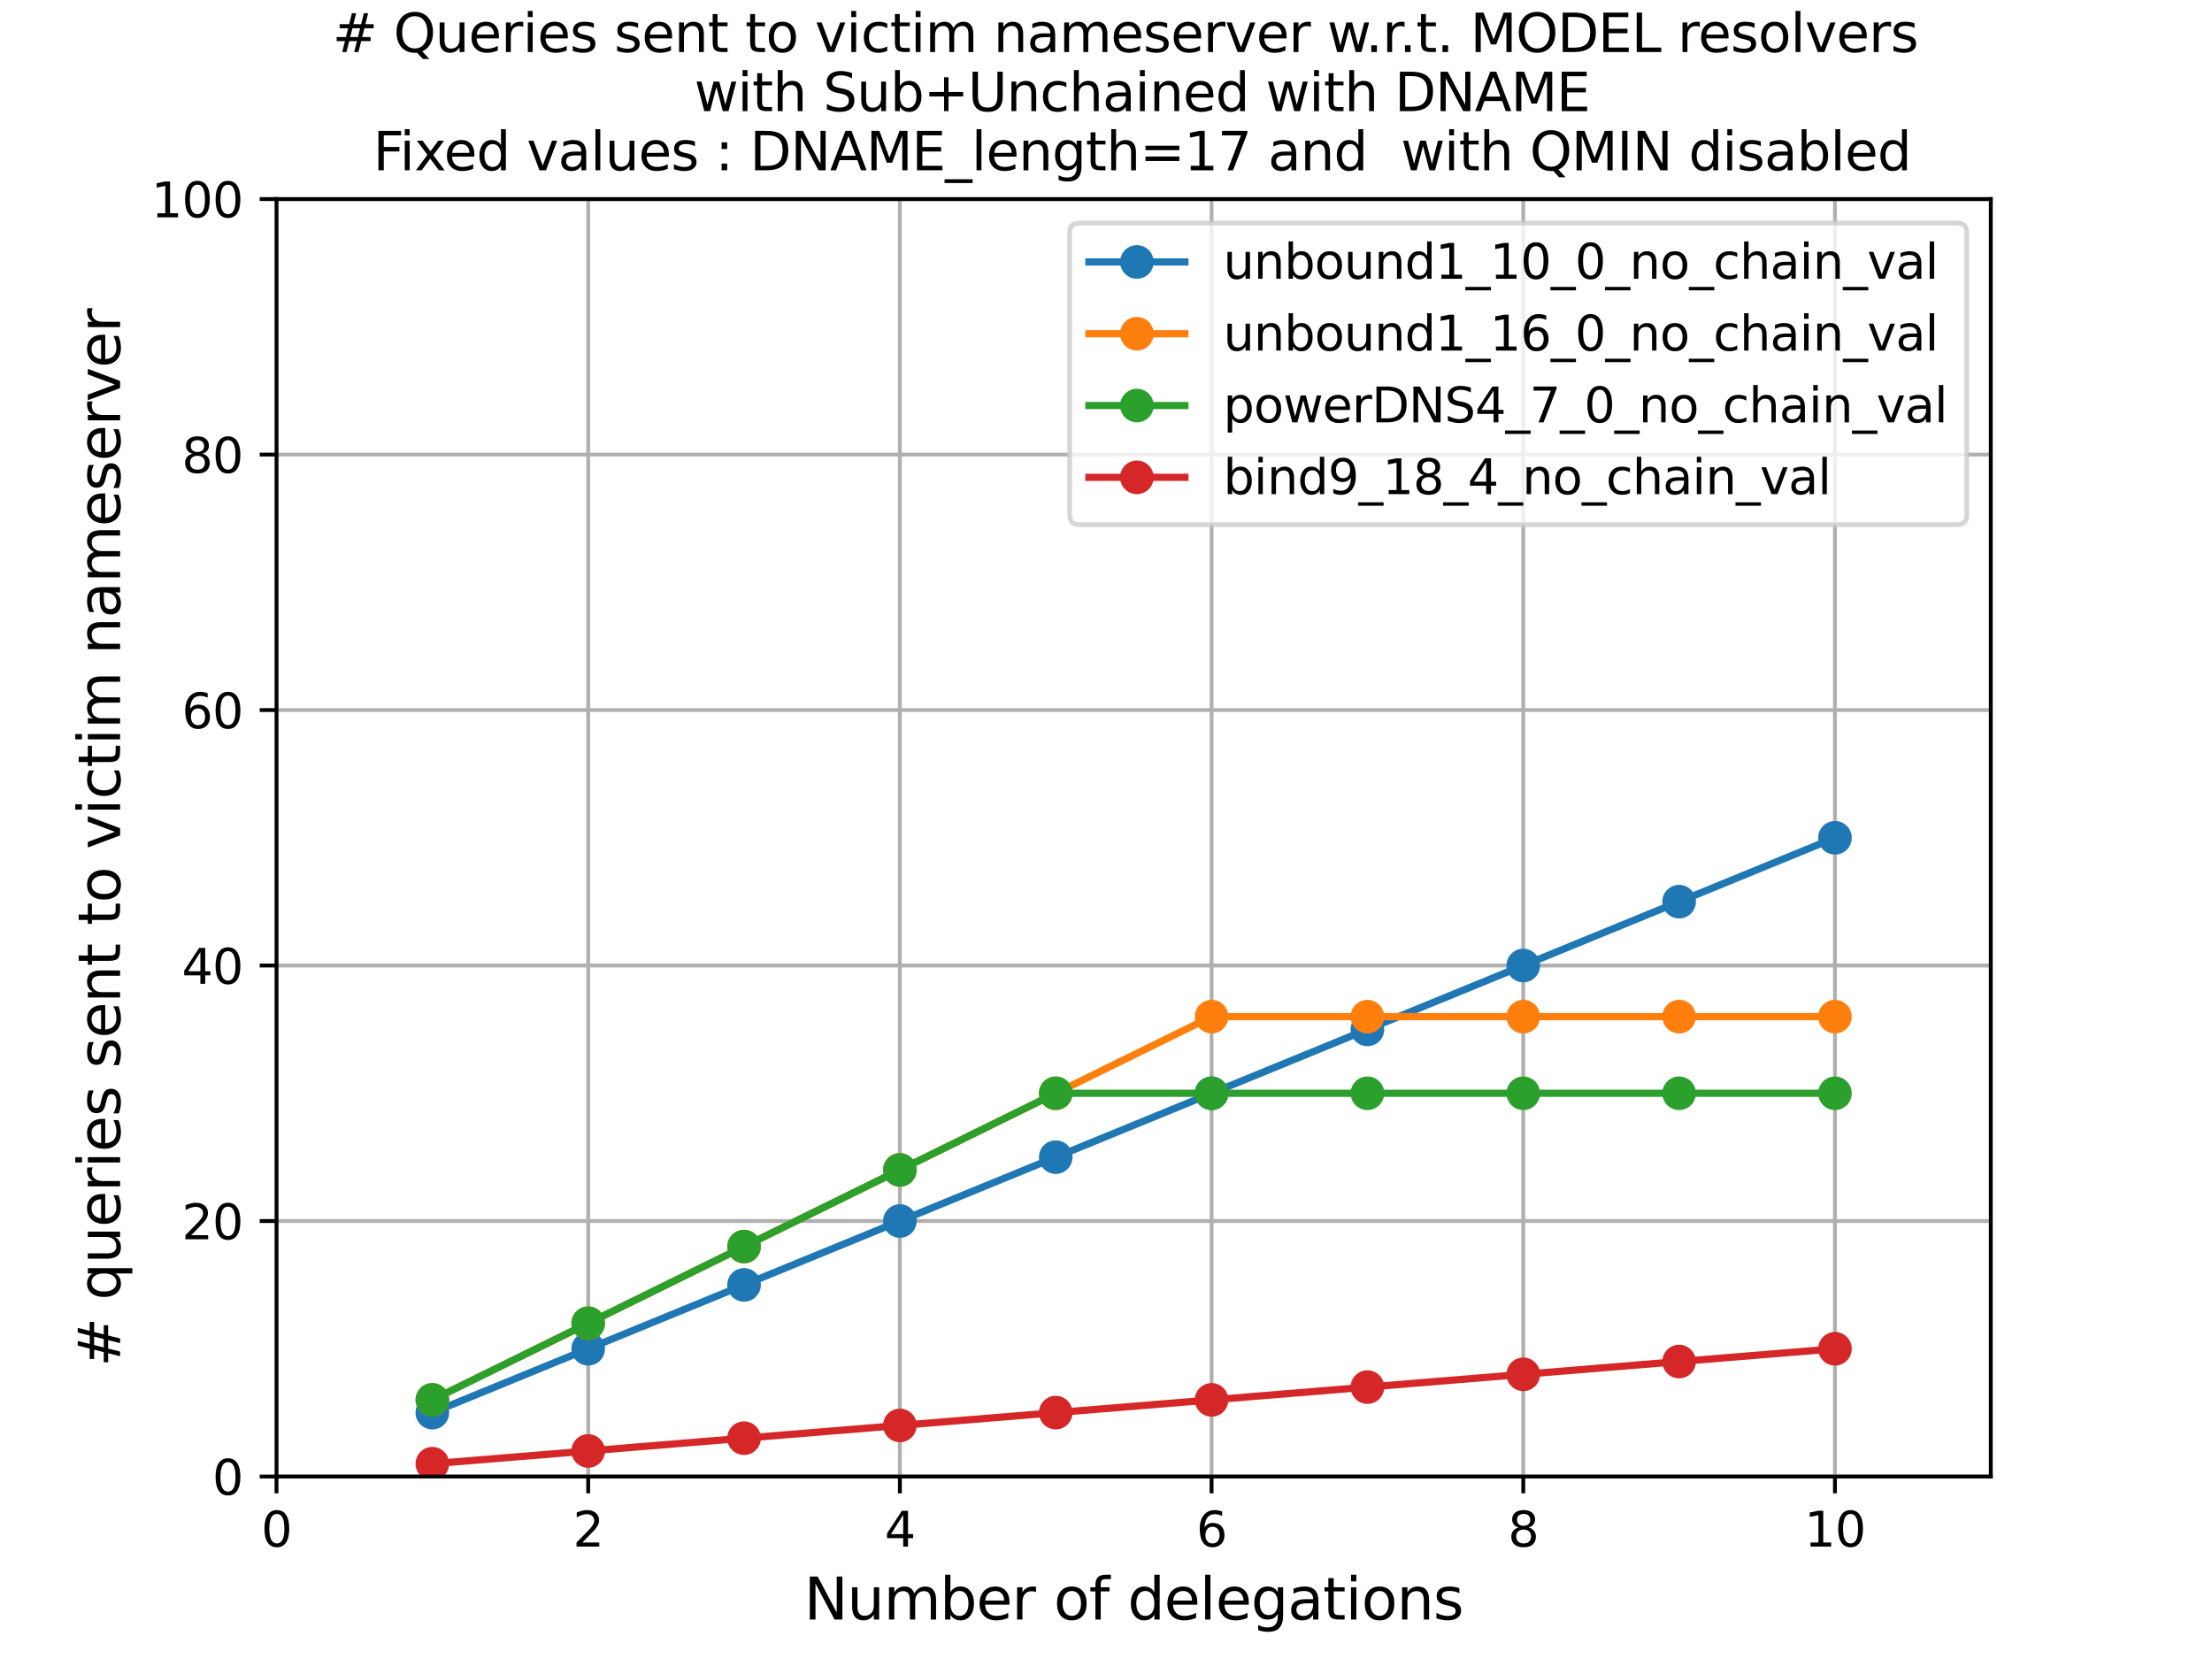 <?xml version="1.0" encoding="utf-8" standalone="no"?>
<!DOCTYPE svg PUBLIC "-//W3C//DTD SVG 1.1//EN"
  "http://www.w3.org/Graphics/SVG/1.1/DTD/svg11.dtd">
<svg xmlns:xlink="http://www.w3.org/1999/xlink" width="460.8pt" height="345.6pt" viewBox="0 0 460.8 345.6" xmlns="http://www.w3.org/2000/svg" version="1.1">
 <defs>
  <style type="text/css">*{stroke-linejoin: round; stroke-linecap: butt}</style>
 </defs>
 <g id="figure_1">
  <g id="patch_1">
   <path d="M 0 345.6 
L 460.8 345.6 
L 460.8 0 
L 0 0 
z
" style="fill: #ffffff"/>
  </g>
  <g id="axes_1">
   <g id="patch_2">
    <path d="M 57.6 307.584 
L 414.72 307.584 
L 414.72 41.472 
L 57.6 41.472 
z
" style="fill: #ffffff"/>
   </g>
   <g id="matplotlib.axis_1">
    <g id="xtick_1">
     <g id="line2d_1">
      <path d="M 57.6 307.584 
L 57.6 41.472 
" clip-path="url(#p1f1bef881a)" style="fill: none; stroke: #b0b0b0; stroke-width: 0.8; stroke-linecap: square"/>
     </g>
     <g id="line2d_2">
      <defs>
       <path id="m78c9033e08" d="M 0 0 
L 0 3.5 
" style="stroke: #000000; stroke-width: 0.8"/>
      </defs>
      <g>
       <use xlink:href="#m78c9033e08" x="57.6" y="307.584" style="stroke: #000000; stroke-width: 0.8"/>
      </g>
     </g>
     <g id="text_1">
      <!-- 0 -->
      <g transform="translate(54.419 322.182) scale(0.1 -0.1)">
       <defs>
        <path id="DejaVuSans-30" d="M 2034 4250 
Q 1547 4250 1301 3770 
Q 1056 3291 1056 2328 
Q 1056 1369 1301 889 
Q 1547 409 2034 409 
Q 2525 409 2770 889 
Q 3016 1369 3016 2328 
Q 3016 3291 2770 3770 
Q 2525 4250 2034 4250 
z
M 2034 4750 
Q 2819 4750 3233 4129 
Q 3647 3509 3647 2328 
Q 3647 1150 3233 529 
Q 2819 -91 2034 -91 
Q 1250 -91 836 529 
Q 422 1150 422 2328 
Q 422 3509 836 4129 
Q 1250 4750 2034 4750 
z
" transform="scale(0.016)"/>
       </defs>
       <use xlink:href="#DejaVuSans-30"/>
      </g>
     </g>
    </g>
    <g id="xtick_2">
     <g id="line2d_3">
      <path d="M 122.531 307.584 
L 122.531 41.472 
" clip-path="url(#p1f1bef881a)" style="fill: none; stroke: #b0b0b0; stroke-width: 0.8; stroke-linecap: square"/>
     </g>
     <g id="line2d_4">
      <g>
       <use xlink:href="#m78c9033e08" x="122.531" y="307.584" style="stroke: #000000; stroke-width: 0.8"/>
      </g>
     </g>
     <g id="text_2">
      <!-- 2 -->
      <g transform="translate(119.35 322.182) scale(0.1 -0.1)">
       <defs>
        <path id="DejaVuSans-32" d="M 1228 531 
L 3431 531 
L 3431 0 
L 469 0 
L 469 531 
Q 828 903 1448 1529 
Q 2069 2156 2228 2338 
Q 2531 2678 2651 2914 
Q 2772 3150 2772 3378 
Q 2772 3750 2511 3984 
Q 2250 4219 1831 4219 
Q 1534 4219 1204 4116 
Q 875 4013 500 3803 
L 500 4441 
Q 881 4594 1212 4672 
Q 1544 4750 1819 4750 
Q 2544 4750 2975 4387 
Q 3406 4025 3406 3419 
Q 3406 3131 3298 2873 
Q 3191 2616 2906 2266 
Q 2828 2175 2409 1742 
Q 1991 1309 1228 531 
z
" transform="scale(0.016)"/>
       </defs>
       <use xlink:href="#DejaVuSans-32"/>
      </g>
     </g>
    </g>
    <g id="xtick_3">
     <g id="line2d_5">
      <path d="M 187.462 307.584 
L 187.462 41.472 
" clip-path="url(#p1f1bef881a)" style="fill: none; stroke: #b0b0b0; stroke-width: 0.8; stroke-linecap: square"/>
     </g>
     <g id="line2d_6">
      <g>
       <use xlink:href="#m78c9033e08" x="187.462" y="307.584" style="stroke: #000000; stroke-width: 0.8"/>
      </g>
     </g>
     <g id="text_3">
      <!-- 4 -->
      <g transform="translate(184.281 322.182) scale(0.1 -0.1)">
       <defs>
        <path id="DejaVuSans-34" d="M 2419 4116 
L 825 1625 
L 2419 1625 
L 2419 4116 
z
M 2253 4666 
L 3047 4666 
L 3047 1625 
L 3713 1625 
L 3713 1100 
L 3047 1100 
L 3047 0 
L 2419 0 
L 2419 1100 
L 313 1100 
L 313 1709 
L 2253 4666 
z
" transform="scale(0.016)"/>
       </defs>
       <use xlink:href="#DejaVuSans-34"/>
      </g>
     </g>
    </g>
    <g id="xtick_4">
     <g id="line2d_7">
      <path d="M 252.393 307.584 
L 252.393 41.472 
" clip-path="url(#p1f1bef881a)" style="fill: none; stroke: #b0b0b0; stroke-width: 0.8; stroke-linecap: square"/>
     </g>
     <g id="line2d_8">
      <g>
       <use xlink:href="#m78c9033e08" x="252.393" y="307.584" style="stroke: #000000; stroke-width: 0.8"/>
      </g>
     </g>
     <g id="text_4">
      <!-- 6 -->
      <g transform="translate(249.211 322.182) scale(0.1 -0.1)">
       <defs>
        <path id="DejaVuSans-36" d="M 2113 2584 
Q 1688 2584 1439 2293 
Q 1191 2003 1191 1497 
Q 1191 994 1439 701 
Q 1688 409 2113 409 
Q 2538 409 2786 701 
Q 3034 994 3034 1497 
Q 3034 2003 2786 2293 
Q 2538 2584 2113 2584 
z
M 3366 4563 
L 3366 3988 
Q 3128 4100 2886 4159 
Q 2644 4219 2406 4219 
Q 1781 4219 1451 3797 
Q 1122 3375 1075 2522 
Q 1259 2794 1537 2939 
Q 1816 3084 2150 3084 
Q 2853 3084 3261 2657 
Q 3669 2231 3669 1497 
Q 3669 778 3244 343 
Q 2819 -91 2113 -91 
Q 1303 -91 875 529 
Q 447 1150 447 2328 
Q 447 3434 972 4092 
Q 1497 4750 2381 4750 
Q 2619 4750 2861 4703 
Q 3103 4656 3366 4563 
z
" transform="scale(0.016)"/>
       </defs>
       <use xlink:href="#DejaVuSans-36"/>
      </g>
     </g>
    </g>
    <g id="xtick_5">
     <g id="line2d_9">
      <path d="M 317.324 307.584 
L 317.324 41.472 
" clip-path="url(#p1f1bef881a)" style="fill: none; stroke: #b0b0b0; stroke-width: 0.8; stroke-linecap: square"/>
     </g>
     <g id="line2d_10">
      <g>
       <use xlink:href="#m78c9033e08" x="317.324" y="307.584" style="stroke: #000000; stroke-width: 0.8"/>
      </g>
     </g>
     <g id="text_5">
      <!-- 8 -->
      <g transform="translate(314.142 322.182) scale(0.1 -0.1)">
       <defs>
        <path id="DejaVuSans-38" d="M 2034 2216 
Q 1584 2216 1326 1975 
Q 1069 1734 1069 1313 
Q 1069 891 1326 650 
Q 1584 409 2034 409 
Q 2484 409 2743 651 
Q 3003 894 3003 1313 
Q 3003 1734 2745 1975 
Q 2488 2216 2034 2216 
z
M 1403 2484 
Q 997 2584 770 2862 
Q 544 3141 544 3541 
Q 544 4100 942 4425 
Q 1341 4750 2034 4750 
Q 2731 4750 3128 4425 
Q 3525 4100 3525 3541 
Q 3525 3141 3298 2862 
Q 3072 2584 2669 2484 
Q 3125 2378 3379 2068 
Q 3634 1759 3634 1313 
Q 3634 634 3220 271 
Q 2806 -91 2034 -91 
Q 1263 -91 848 271 
Q 434 634 434 1313 
Q 434 1759 690 2068 
Q 947 2378 1403 2484 
z
M 1172 3481 
Q 1172 3119 1398 2916 
Q 1625 2713 2034 2713 
Q 2441 2713 2670 2916 
Q 2900 3119 2900 3481 
Q 2900 3844 2670 4047 
Q 2441 4250 2034 4250 
Q 1625 4250 1398 4047 
Q 1172 3844 1172 3481 
z
" transform="scale(0.016)"/>
       </defs>
       <use xlink:href="#DejaVuSans-38"/>
      </g>
     </g>
    </g>
    <g id="xtick_6">
     <g id="line2d_11">
      <path d="M 382.255 307.584 
L 382.255 41.472 
" clip-path="url(#p1f1bef881a)" style="fill: none; stroke: #b0b0b0; stroke-width: 0.8; stroke-linecap: square"/>
     </g>
     <g id="line2d_12">
      <g>
       <use xlink:href="#m78c9033e08" x="382.255" y="307.584" style="stroke: #000000; stroke-width: 0.8"/>
      </g>
     </g>
     <g id="text_6">
      <!-- 10 -->
      <g transform="translate(375.892 322.182) scale(0.1 -0.1)">
       <defs>
        <path id="DejaVuSans-31" d="M 794 531 
L 1825 531 
L 1825 4091 
L 703 3866 
L 703 4441 
L 1819 4666 
L 2450 4666 
L 2450 531 
L 3481 531 
L 3481 0 
L 794 0 
L 794 531 
z
" transform="scale(0.016)"/>
       </defs>
       <use xlink:href="#DejaVuSans-31"/>
       <use xlink:href="#DejaVuSans-30" x="63.623"/>
      </g>
     </g>
    </g>
    <g id="text_7">
     <!-- Number of delegations -->
     <g transform="translate(167.496 337.38) scale(0.12 -0.12)">
      <defs>
       <path id="DejaVuSans-4e" d="M 628 4666 
L 1478 4666 
L 3547 763 
L 3547 4666 
L 4159 4666 
L 4159 0 
L 3309 0 
L 1241 3903 
L 1241 0 
L 628 0 
L 628 4666 
z
" transform="scale(0.016)"/>
       <path id="DejaVuSans-75" d="M 544 1381 
L 544 3500 
L 1119 3500 
L 1119 1403 
Q 1119 906 1312 657 
Q 1506 409 1894 409 
Q 2359 409 2629 706 
Q 2900 1003 2900 1516 
L 2900 3500 
L 3475 3500 
L 3475 0 
L 2900 0 
L 2900 538 
Q 2691 219 2414 64 
Q 2138 -91 1772 -91 
Q 1169 -91 856 284 
Q 544 659 544 1381 
z
M 1991 3584 
L 1991 3584 
z
" transform="scale(0.016)"/>
       <path id="DejaVuSans-6d" d="M 3328 2828 
Q 3544 3216 3844 3400 
Q 4144 3584 4550 3584 
Q 5097 3584 5394 3201 
Q 5691 2819 5691 2113 
L 5691 0 
L 5113 0 
L 5113 2094 
Q 5113 2597 4934 2840 
Q 4756 3084 4391 3084 
Q 3944 3084 3684 2787 
Q 3425 2491 3425 1978 
L 3425 0 
L 2847 0 
L 2847 2094 
Q 2847 2600 2669 2842 
Q 2491 3084 2119 3084 
Q 1678 3084 1418 2786 
Q 1159 2488 1159 1978 
L 1159 0 
L 581 0 
L 581 3500 
L 1159 3500 
L 1159 2956 
Q 1356 3278 1631 3431 
Q 1906 3584 2284 3584 
Q 2666 3584 2933 3390 
Q 3200 3197 3328 2828 
z
" transform="scale(0.016)"/>
       <path id="DejaVuSans-62" d="M 3116 1747 
Q 3116 2381 2855 2742 
Q 2594 3103 2138 3103 
Q 1681 3103 1420 2742 
Q 1159 2381 1159 1747 
Q 1159 1113 1420 752 
Q 1681 391 2138 391 
Q 2594 391 2855 752 
Q 3116 1113 3116 1747 
z
M 1159 2969 
Q 1341 3281 1617 3432 
Q 1894 3584 2278 3584 
Q 2916 3584 3314 3078 
Q 3713 2572 3713 1747 
Q 3713 922 3314 415 
Q 2916 -91 2278 -91 
Q 1894 -91 1617 61 
Q 1341 213 1159 525 
L 1159 0 
L 581 0 
L 581 4863 
L 1159 4863 
L 1159 2969 
z
" transform="scale(0.016)"/>
       <path id="DejaVuSans-65" d="M 3597 1894 
L 3597 1613 
L 953 1613 
Q 991 1019 1311 708 
Q 1631 397 2203 397 
Q 2534 397 2845 478 
Q 3156 559 3463 722 
L 3463 178 
Q 3153 47 2828 -22 
Q 2503 -91 2169 -91 
Q 1331 -91 842 396 
Q 353 884 353 1716 
Q 353 2575 817 3079 
Q 1281 3584 2069 3584 
Q 2775 3584 3186 3129 
Q 3597 2675 3597 1894 
z
M 3022 2063 
Q 3016 2534 2758 2815 
Q 2500 3097 2075 3097 
Q 1594 3097 1305 2825 
Q 1016 2553 972 2059 
L 3022 2063 
z
" transform="scale(0.016)"/>
       <path id="DejaVuSans-72" d="M 2631 2963 
Q 2534 3019 2420 3045 
Q 2306 3072 2169 3072 
Q 1681 3072 1420 2755 
Q 1159 2438 1159 1844 
L 1159 0 
L 581 0 
L 581 3500 
L 1159 3500 
L 1159 2956 
Q 1341 3275 1631 3429 
Q 1922 3584 2338 3584 
Q 2397 3584 2469 3576 
Q 2541 3569 2628 3553 
L 2631 2963 
z
" transform="scale(0.016)"/>
       <path id="DejaVuSans-20" transform="scale(0.016)"/>
       <path id="DejaVuSans-6f" d="M 1959 3097 
Q 1497 3097 1228 2736 
Q 959 2375 959 1747 
Q 959 1119 1226 758 
Q 1494 397 1959 397 
Q 2419 397 2687 759 
Q 2956 1122 2956 1747 
Q 2956 2369 2687 2733 
Q 2419 3097 1959 3097 
z
M 1959 3584 
Q 2709 3584 3137 3096 
Q 3566 2609 3566 1747 
Q 3566 888 3137 398 
Q 2709 -91 1959 -91 
Q 1206 -91 779 398 
Q 353 888 353 1747 
Q 353 2609 779 3096 
Q 1206 3584 1959 3584 
z
" transform="scale(0.016)"/>
       <path id="DejaVuSans-66" d="M 2375 4863 
L 2375 4384 
L 1825 4384 
Q 1516 4384 1395 4259 
Q 1275 4134 1275 3809 
L 1275 3500 
L 2222 3500 
L 2222 3053 
L 1275 3053 
L 1275 0 
L 697 0 
L 697 3053 
L 147 3053 
L 147 3500 
L 697 3500 
L 697 3744 
Q 697 4328 969 4595 
Q 1241 4863 1831 4863 
L 2375 4863 
z
" transform="scale(0.016)"/>
       <path id="DejaVuSans-64" d="M 2906 2969 
L 2906 4863 
L 3481 4863 
L 3481 0 
L 2906 0 
L 2906 525 
Q 2725 213 2448 61 
Q 2172 -91 1784 -91 
Q 1150 -91 751 415 
Q 353 922 353 1747 
Q 353 2572 751 3078 
Q 1150 3584 1784 3584 
Q 2172 3584 2448 3432 
Q 2725 3281 2906 2969 
z
M 947 1747 
Q 947 1113 1208 752 
Q 1469 391 1925 391 
Q 2381 391 2643 752 
Q 2906 1113 2906 1747 
Q 2906 2381 2643 2742 
Q 2381 3103 1925 3103 
Q 1469 3103 1208 2742 
Q 947 2381 947 1747 
z
" transform="scale(0.016)"/>
       <path id="DejaVuSans-6c" d="M 603 4863 
L 1178 4863 
L 1178 0 
L 603 0 
L 603 4863 
z
" transform="scale(0.016)"/>
       <path id="DejaVuSans-67" d="M 2906 1791 
Q 2906 2416 2648 2759 
Q 2391 3103 1925 3103 
Q 1463 3103 1205 2759 
Q 947 2416 947 1791 
Q 947 1169 1205 825 
Q 1463 481 1925 481 
Q 2391 481 2648 825 
Q 2906 1169 2906 1791 
z
M 3481 434 
Q 3481 -459 3084 -895 
Q 2688 -1331 1869 -1331 
Q 1566 -1331 1297 -1286 
Q 1028 -1241 775 -1147 
L 775 -588 
Q 1028 -725 1275 -790 
Q 1522 -856 1778 -856 
Q 2344 -856 2625 -561 
Q 2906 -266 2906 331 
L 2906 616 
Q 2728 306 2450 153 
Q 2172 0 1784 0 
Q 1141 0 747 490 
Q 353 981 353 1791 
Q 353 2603 747 3093 
Q 1141 3584 1784 3584 
Q 2172 3584 2450 3431 
Q 2728 3278 2906 2969 
L 2906 3500 
L 3481 3500 
L 3481 434 
z
" transform="scale(0.016)"/>
       <path id="DejaVuSans-61" d="M 2194 1759 
Q 1497 1759 1228 1600 
Q 959 1441 959 1056 
Q 959 750 1161 570 
Q 1363 391 1709 391 
Q 2188 391 2477 730 
Q 2766 1069 2766 1631 
L 2766 1759 
L 2194 1759 
z
M 3341 1997 
L 3341 0 
L 2766 0 
L 2766 531 
Q 2569 213 2275 61 
Q 1981 -91 1556 -91 
Q 1019 -91 701 211 
Q 384 513 384 1019 
Q 384 1609 779 1909 
Q 1175 2209 1959 2209 
L 2766 2209 
L 2766 2266 
Q 2766 2663 2505 2880 
Q 2244 3097 1772 3097 
Q 1472 3097 1187 3025 
Q 903 2953 641 2809 
L 641 3341 
Q 956 3463 1253 3523 
Q 1550 3584 1831 3584 
Q 2591 3584 2966 3190 
Q 3341 2797 3341 1997 
z
" transform="scale(0.016)"/>
       <path id="DejaVuSans-74" d="M 1172 4494 
L 1172 3500 
L 2356 3500 
L 2356 3053 
L 1172 3053 
L 1172 1153 
Q 1172 725 1289 603 
Q 1406 481 1766 481 
L 2356 481 
L 2356 0 
L 1766 0 
Q 1100 0 847 248 
Q 594 497 594 1153 
L 594 3053 
L 172 3053 
L 172 3500 
L 594 3500 
L 594 4494 
L 1172 4494 
z
" transform="scale(0.016)"/>
       <path id="DejaVuSans-69" d="M 603 3500 
L 1178 3500 
L 1178 0 
L 603 0 
L 603 3500 
z
M 603 4863 
L 1178 4863 
L 1178 4134 
L 603 4134 
L 603 4863 
z
" transform="scale(0.016)"/>
       <path id="DejaVuSans-6e" d="M 3513 2113 
L 3513 0 
L 2938 0 
L 2938 2094 
Q 2938 2591 2744 2837 
Q 2550 3084 2163 3084 
Q 1697 3084 1428 2787 
Q 1159 2491 1159 1978 
L 1159 0 
L 581 0 
L 581 3500 
L 1159 3500 
L 1159 2956 
Q 1366 3272 1645 3428 
Q 1925 3584 2291 3584 
Q 2894 3584 3203 3211 
Q 3513 2838 3513 2113 
z
" transform="scale(0.016)"/>
       <path id="DejaVuSans-73" d="M 2834 3397 
L 2834 2853 
Q 2591 2978 2328 3040 
Q 2066 3103 1784 3103 
Q 1356 3103 1142 2972 
Q 928 2841 928 2578 
Q 928 2378 1081 2264 
Q 1234 2150 1697 2047 
L 1894 2003 
Q 2506 1872 2764 1633 
Q 3022 1394 3022 966 
Q 3022 478 2636 193 
Q 2250 -91 1575 -91 
Q 1294 -91 989 -36 
Q 684 19 347 128 
L 347 722 
Q 666 556 975 473 
Q 1284 391 1588 391 
Q 1994 391 2212 530 
Q 2431 669 2431 922 
Q 2431 1156 2273 1281 
Q 2116 1406 1581 1522 
L 1381 1569 
Q 847 1681 609 1914 
Q 372 2147 372 2553 
Q 372 3047 722 3315 
Q 1072 3584 1716 3584 
Q 2034 3584 2315 3537 
Q 2597 3491 2834 3397 
z
" transform="scale(0.016)"/>
      </defs>
      <use xlink:href="#DejaVuSans-4e"/>
      <use xlink:href="#DejaVuSans-75" x="74.805"/>
      <use xlink:href="#DejaVuSans-6d" x="138.184"/>
      <use xlink:href="#DejaVuSans-62" x="235.596"/>
      <use xlink:href="#DejaVuSans-65" x="299.072"/>
      <use xlink:href="#DejaVuSans-72" x="360.596"/>
      <use xlink:href="#DejaVuSans-20" x="401.709"/>
      <use xlink:href="#DejaVuSans-6f" x="433.496"/>
      <use xlink:href="#DejaVuSans-66" x="494.678"/>
      <use xlink:href="#DejaVuSans-20" x="529.883"/>
      <use xlink:href="#DejaVuSans-64" x="561.67"/>
      <use xlink:href="#DejaVuSans-65" x="625.146"/>
      <use xlink:href="#DejaVuSans-6c" x="686.67"/>
      <use xlink:href="#DejaVuSans-65" x="714.453"/>
      <use xlink:href="#DejaVuSans-67" x="775.977"/>
      <use xlink:href="#DejaVuSans-61" x="839.453"/>
      <use xlink:href="#DejaVuSans-74" x="900.732"/>
      <use xlink:href="#DejaVuSans-69" x="939.941"/>
      <use xlink:href="#DejaVuSans-6f" x="967.725"/>
      <use xlink:href="#DejaVuSans-6e" x="1028.906"/>
      <use xlink:href="#DejaVuSans-73" x="1092.285"/>
     </g>
    </g>
   </g>
   <g id="matplotlib.axis_2">
    <g id="ytick_1">
     <g id="line2d_13">
      <path d="M 57.6 307.584 
L 414.72 307.584 
" clip-path="url(#p1f1bef881a)" style="fill: none; stroke: #b0b0b0; stroke-width: 0.8; stroke-linecap: square"/>
     </g>
     <g id="line2d_14">
      <defs>
       <path id="m85a2140706" d="M 0 0 
L -3.5 0 
" style="stroke: #000000; stroke-width: 0.8"/>
      </defs>
      <g>
       <use xlink:href="#m85a2140706" x="57.6" y="307.584" style="stroke: #000000; stroke-width: 0.8"/>
      </g>
     </g>
     <g id="text_8">
      <!-- 0 -->
      <g transform="translate(44.237 311.383) scale(0.1 -0.1)">
       <use xlink:href="#DejaVuSans-30"/>
      </g>
     </g>
    </g>
    <g id="ytick_2">
     <g id="line2d_15">
      <path d="M 57.6 254.362 
L 414.72 254.362 
" clip-path="url(#p1f1bef881a)" style="fill: none; stroke: #b0b0b0; stroke-width: 0.8; stroke-linecap: square"/>
     </g>
     <g id="line2d_16">
      <g>
       <use xlink:href="#m85a2140706" x="57.6" y="254.362" style="stroke: #000000; stroke-width: 0.8"/>
      </g>
     </g>
     <g id="text_9">
      <!-- 20 -->
      <g transform="translate(37.875 258.161) scale(0.1 -0.1)">
       <use xlink:href="#DejaVuSans-32"/>
       <use xlink:href="#DejaVuSans-30" x="63.623"/>
      </g>
     </g>
    </g>
    <g id="ytick_3">
     <g id="line2d_17">
      <path d="M 57.6 201.139 
L 414.72 201.139 
" clip-path="url(#p1f1bef881a)" style="fill: none; stroke: #b0b0b0; stroke-width: 0.8; stroke-linecap: square"/>
     </g>
     <g id="line2d_18">
      <g>
       <use xlink:href="#m85a2140706" x="57.6" y="201.139" style="stroke: #000000; stroke-width: 0.8"/>
      </g>
     </g>
     <g id="text_10">
      <!-- 40 -->
      <g transform="translate(37.875 204.938) scale(0.1 -0.1)">
       <use xlink:href="#DejaVuSans-34"/>
       <use xlink:href="#DejaVuSans-30" x="63.623"/>
      </g>
     </g>
    </g>
    <g id="ytick_4">
     <g id="line2d_19">
      <path d="M 57.6 147.917 
L 414.72 147.917 
" clip-path="url(#p1f1bef881a)" style="fill: none; stroke: #b0b0b0; stroke-width: 0.8; stroke-linecap: square"/>
     </g>
     <g id="line2d_20">
      <g>
       <use xlink:href="#m85a2140706" x="57.6" y="147.917" style="stroke: #000000; stroke-width: 0.8"/>
      </g>
     </g>
     <g id="text_11">
      <!-- 60 -->
      <g transform="translate(37.875 151.716) scale(0.1 -0.1)">
       <use xlink:href="#DejaVuSans-36"/>
       <use xlink:href="#DejaVuSans-30" x="63.623"/>
      </g>
     </g>
    </g>
    <g id="ytick_5">
     <g id="line2d_21">
      <path d="M 57.6 94.694 
L 414.72 94.694 
" clip-path="url(#p1f1bef881a)" style="fill: none; stroke: #b0b0b0; stroke-width: 0.8; stroke-linecap: square"/>
     </g>
     <g id="line2d_22">
      <g>
       <use xlink:href="#m85a2140706" x="57.6" y="94.694" style="stroke: #000000; stroke-width: 0.8"/>
      </g>
     </g>
     <g id="text_12">
      <!-- 80 -->
      <g transform="translate(37.875 98.494) scale(0.1 -0.1)">
       <use xlink:href="#DejaVuSans-38"/>
       <use xlink:href="#DejaVuSans-30" x="63.623"/>
      </g>
     </g>
    </g>
    <g id="ytick_6">
     <g id="line2d_23">
      <path d="M 57.6 41.472 
L 414.72 41.472 
" clip-path="url(#p1f1bef881a)" style="fill: none; stroke: #b0b0b0; stroke-width: 0.8; stroke-linecap: square"/>
     </g>
     <g id="line2d_24">
      <g>
       <use xlink:href="#m85a2140706" x="57.6" y="41.472" style="stroke: #000000; stroke-width: 0.8"/>
      </g>
     </g>
     <g id="text_13">
      <!-- 100 -->
      <g transform="translate(31.512 45.271) scale(0.1 -0.1)">
       <use xlink:href="#DejaVuSans-31"/>
       <use xlink:href="#DejaVuSans-30" x="63.623"/>
       <use xlink:href="#DejaVuSans-30" x="127.246"/>
      </g>
     </g>
    </g>
    <g id="text_14">
     <!-- # queries sent to victim nameserver -->
     <g transform="translate(25.017 284.73) rotate(-90) scale(0.12 -0.12)">
      <defs>
       <path id="DejaVuSans-23" d="M 3272 2816 
L 2363 2816 
L 2100 1772 
L 3016 1772 
L 3272 2816 
z
M 2803 4594 
L 2478 3297 
L 3391 3297 
L 3719 4594 
L 4219 4594 
L 3897 3297 
L 4872 3297 
L 4872 2816 
L 3775 2816 
L 3519 1772 
L 4513 1772 
L 4513 1294 
L 3397 1294 
L 3072 0 
L 2572 0 
L 2894 1294 
L 1978 1294 
L 1656 0 
L 1153 0 
L 1478 1294 
L 494 1294 
L 494 1772 
L 1594 1772 
L 1856 2816 
L 850 2816 
L 850 3297 
L 1978 3297 
L 2297 4594 
L 2803 4594 
z
" transform="scale(0.016)"/>
       <path id="DejaVuSans-71" d="M 947 1747 
Q 947 1113 1208 752 
Q 1469 391 1925 391 
Q 2381 391 2643 752 
Q 2906 1113 2906 1747 
Q 2906 2381 2643 2742 
Q 2381 3103 1925 3103 
Q 1469 3103 1208 2742 
Q 947 2381 947 1747 
z
M 2906 525 
Q 2725 213 2448 61 
Q 2172 -91 1784 -91 
Q 1150 -91 751 415 
Q 353 922 353 1747 
Q 353 2572 751 3078 
Q 1150 3584 1784 3584 
Q 2172 3584 2448 3432 
Q 2725 3281 2906 2969 
L 2906 3500 
L 3481 3500 
L 3481 -1331 
L 2906 -1331 
L 2906 525 
z
" transform="scale(0.016)"/>
       <path id="DejaVuSans-76" d="M 191 3500 
L 800 3500 
L 1894 563 
L 2988 3500 
L 3597 3500 
L 2284 0 
L 1503 0 
L 191 3500 
z
" transform="scale(0.016)"/>
       <path id="DejaVuSans-63" d="M 3122 3366 
L 3122 2828 
Q 2878 2963 2633 3030 
Q 2388 3097 2138 3097 
Q 1578 3097 1268 2742 
Q 959 2388 959 1747 
Q 959 1106 1268 751 
Q 1578 397 2138 397 
Q 2388 397 2633 464 
Q 2878 531 3122 666 
L 3122 134 
Q 2881 22 2623 -34 
Q 2366 -91 2075 -91 
Q 1284 -91 818 406 
Q 353 903 353 1747 
Q 353 2603 823 3093 
Q 1294 3584 2113 3584 
Q 2378 3584 2631 3529 
Q 2884 3475 3122 3366 
z
" transform="scale(0.016)"/>
      </defs>
      <use xlink:href="#DejaVuSans-23"/>
      <use xlink:href="#DejaVuSans-20" x="83.789"/>
      <use xlink:href="#DejaVuSans-71" x="115.576"/>
      <use xlink:href="#DejaVuSans-75" x="179.053"/>
      <use xlink:href="#DejaVuSans-65" x="242.432"/>
      <use xlink:href="#DejaVuSans-72" x="303.955"/>
      <use xlink:href="#DejaVuSans-69" x="345.068"/>
      <use xlink:href="#DejaVuSans-65" x="372.852"/>
      <use xlink:href="#DejaVuSans-73" x="434.375"/>
      <use xlink:href="#DejaVuSans-20" x="486.475"/>
      <use xlink:href="#DejaVuSans-73" x="518.262"/>
      <use xlink:href="#DejaVuSans-65" x="570.361"/>
      <use xlink:href="#DejaVuSans-6e" x="631.885"/>
      <use xlink:href="#DejaVuSans-74" x="695.264"/>
      <use xlink:href="#DejaVuSans-20" x="734.473"/>
      <use xlink:href="#DejaVuSans-74" x="766.26"/>
      <use xlink:href="#DejaVuSans-6f" x="805.469"/>
      <use xlink:href="#DejaVuSans-20" x="866.65"/>
      <use xlink:href="#DejaVuSans-76" x="898.438"/>
      <use xlink:href="#DejaVuSans-69" x="957.617"/>
      <use xlink:href="#DejaVuSans-63" x="985.4"/>
      <use xlink:href="#DejaVuSans-74" x="1040.381"/>
      <use xlink:href="#DejaVuSans-69" x="1079.59"/>
      <use xlink:href="#DejaVuSans-6d" x="1107.373"/>
      <use xlink:href="#DejaVuSans-20" x="1204.785"/>
      <use xlink:href="#DejaVuSans-6e" x="1236.572"/>
      <use xlink:href="#DejaVuSans-61" x="1299.951"/>
      <use xlink:href="#DejaVuSans-6d" x="1361.23"/>
      <use xlink:href="#DejaVuSans-65" x="1458.643"/>
      <use xlink:href="#DejaVuSans-73" x="1520.166"/>
      <use xlink:href="#DejaVuSans-65" x="1572.266"/>
      <use xlink:href="#DejaVuSans-72" x="1633.789"/>
      <use xlink:href="#DejaVuSans-76" x="1674.902"/>
      <use xlink:href="#DejaVuSans-65" x="1734.082"/>
      <use xlink:href="#DejaVuSans-72" x="1795.605"/>
     </g>
    </g>
   </g>
   <g id="line2d_25">
    <path d="M 90.065 294.278 
L 122.531 280.973 
L 154.996 267.667 
L 187.462 254.362 
L 219.927 241.056 
L 252.393 227.75 
L 284.858 214.445 
L 317.324 201.139 
L 349.789 187.834 
L 382.255 174.528 
" clip-path="url(#p1f1bef881a)" style="fill: none; stroke: #1f77b4; stroke-width: 1.5; stroke-linecap: square"/>
    <defs>
     <path id="m8c3b8e63be" d="M 0 3 
C 0.796 3 1.559 2.684 2.121 2.121 
C 2.684 1.559 3 0.796 3 0 
C 3 -0.796 2.684 -1.559 2.121 -2.121 
C 1.559 -2.684 0.796 -3 0 -3 
C -0.796 -3 -1.559 -2.684 -2.121 -2.121 
C -2.684 -1.559 -3 -0.796 -3 0 
C -3 0.796 -2.684 1.559 -2.121 2.121 
C -1.559 2.684 -0.796 3 0 3 
z
" style="stroke: #1f77b4"/>
    </defs>
    <g clip-path="url(#p1f1bef881a)">
     <use xlink:href="#m8c3b8e63be" x="90.065" y="294.278" style="fill: #1f77b4; stroke: #1f77b4"/>
     <use xlink:href="#m8c3b8e63be" x="122.531" y="280.973" style="fill: #1f77b4; stroke: #1f77b4"/>
     <use xlink:href="#m8c3b8e63be" x="154.996" y="267.667" style="fill: #1f77b4; stroke: #1f77b4"/>
     <use xlink:href="#m8c3b8e63be" x="187.462" y="254.362" style="fill: #1f77b4; stroke: #1f77b4"/>
     <use xlink:href="#m8c3b8e63be" x="219.927" y="241.056" style="fill: #1f77b4; stroke: #1f77b4"/>
     <use xlink:href="#m8c3b8e63be" x="252.393" y="227.75" style="fill: #1f77b4; stroke: #1f77b4"/>
     <use xlink:href="#m8c3b8e63be" x="284.858" y="214.445" style="fill: #1f77b4; stroke: #1f77b4"/>
     <use xlink:href="#m8c3b8e63be" x="317.324" y="201.139" style="fill: #1f77b4; stroke: #1f77b4"/>
     <use xlink:href="#m8c3b8e63be" x="349.789" y="187.834" style="fill: #1f77b4; stroke: #1f77b4"/>
     <use xlink:href="#m8c3b8e63be" x="382.255" y="174.528" style="fill: #1f77b4; stroke: #1f77b4"/>
    </g>
   </g>
   <g id="line2d_26">
    <path d="M 90.065 291.617 
L 122.531 275.651 
L 154.996 259.684 
L 187.462 243.717 
L 219.927 227.75 
L 252.393 211.784 
L 284.858 211.784 
L 317.324 211.784 
L 349.789 211.784 
L 382.255 211.784 
" clip-path="url(#p1f1bef881a)" style="fill: none; stroke: #ff7f0e; stroke-width: 1.5; stroke-linecap: square"/>
    <defs>
     <path id="m71d890004a" d="M 0 3 
C 0.796 3 1.559 2.684 2.121 2.121 
C 2.684 1.559 3 0.796 3 0 
C 3 -0.796 2.684 -1.559 2.121 -2.121 
C 1.559 -2.684 0.796 -3 0 -3 
C -0.796 -3 -1.559 -2.684 -2.121 -2.121 
C -2.684 -1.559 -3 -0.796 -3 0 
C -3 0.796 -2.684 1.559 -2.121 2.121 
C -1.559 2.684 -0.796 3 0 3 
z
" style="stroke: #ff7f0e"/>
    </defs>
    <g clip-path="url(#p1f1bef881a)">
     <use xlink:href="#m71d890004a" x="90.065" y="291.617" style="fill: #ff7f0e; stroke: #ff7f0e"/>
     <use xlink:href="#m71d890004a" x="122.531" y="275.651" style="fill: #ff7f0e; stroke: #ff7f0e"/>
     <use xlink:href="#m71d890004a" x="154.996" y="259.684" style="fill: #ff7f0e; stroke: #ff7f0e"/>
     <use xlink:href="#m71d890004a" x="187.462" y="243.717" style="fill: #ff7f0e; stroke: #ff7f0e"/>
     <use xlink:href="#m71d890004a" x="219.927" y="227.75" style="fill: #ff7f0e; stroke: #ff7f0e"/>
     <use xlink:href="#m71d890004a" x="252.393" y="211.784" style="fill: #ff7f0e; stroke: #ff7f0e"/>
     <use xlink:href="#m71d890004a" x="284.858" y="211.784" style="fill: #ff7f0e; stroke: #ff7f0e"/>
     <use xlink:href="#m71d890004a" x="317.324" y="211.784" style="fill: #ff7f0e; stroke: #ff7f0e"/>
     <use xlink:href="#m71d890004a" x="349.789" y="211.784" style="fill: #ff7f0e; stroke: #ff7f0e"/>
     <use xlink:href="#m71d890004a" x="382.255" y="211.784" style="fill: #ff7f0e; stroke: #ff7f0e"/>
    </g>
   </g>
   <g id="line2d_27">
    <path d="M 90.065 291.617 
L 122.531 275.651 
L 154.996 259.684 
L 187.462 243.717 
L 219.927 227.75 
L 252.393 227.75 
L 284.858 227.75 
L 317.324 227.75 
L 349.789 227.75 
L 382.255 227.75 
" clip-path="url(#p1f1bef881a)" style="fill: none; stroke: #2ca02c; stroke-width: 1.5; stroke-linecap: square"/>
    <defs>
     <path id="md1c929fc37" d="M 0 3 
C 0.796 3 1.559 2.684 2.121 2.121 
C 2.684 1.559 3 0.796 3 0 
C 3 -0.796 2.684 -1.559 2.121 -2.121 
C 1.559 -2.684 0.796 -3 0 -3 
C -0.796 -3 -1.559 -2.684 -2.121 -2.121 
C -2.684 -1.559 -3 -0.796 -3 0 
C -3 0.796 -2.684 1.559 -2.121 2.121 
C -1.559 2.684 -0.796 3 0 3 
z
" style="stroke: #2ca02c"/>
    </defs>
    <g clip-path="url(#p1f1bef881a)">
     <use xlink:href="#md1c929fc37" x="90.065" y="291.617" style="fill: #2ca02c; stroke: #2ca02c"/>
     <use xlink:href="#md1c929fc37" x="122.531" y="275.651" style="fill: #2ca02c; stroke: #2ca02c"/>
     <use xlink:href="#md1c929fc37" x="154.996" y="259.684" style="fill: #2ca02c; stroke: #2ca02c"/>
     <use xlink:href="#md1c929fc37" x="187.462" y="243.717" style="fill: #2ca02c; stroke: #2ca02c"/>
     <use xlink:href="#md1c929fc37" x="219.927" y="227.75" style="fill: #2ca02c; stroke: #2ca02c"/>
     <use xlink:href="#md1c929fc37" x="252.393" y="227.75" style="fill: #2ca02c; stroke: #2ca02c"/>
     <use xlink:href="#md1c929fc37" x="284.858" y="227.75" style="fill: #2ca02c; stroke: #2ca02c"/>
     <use xlink:href="#md1c929fc37" x="317.324" y="227.75" style="fill: #2ca02c; stroke: #2ca02c"/>
     <use xlink:href="#md1c929fc37" x="349.789" y="227.75" style="fill: #2ca02c; stroke: #2ca02c"/>
     <use xlink:href="#md1c929fc37" x="382.255" y="227.75" style="fill: #2ca02c; stroke: #2ca02c"/>
    </g>
   </g>
   <g id="line2d_28">
    <path d="M 90.065 304.923 
L 122.531 302.262 
L 154.996 299.601 
L 187.462 296.94 
L 219.927 294.278 
L 252.393 291.617 
L 284.858 288.956 
L 317.324 286.295 
L 349.789 283.634 
L 382.255 280.973 
" clip-path="url(#p1f1bef881a)" style="fill: none; stroke: #d62728; stroke-width: 1.5; stroke-linecap: square"/>
    <defs>
     <path id="m360346e1fd" d="M 0 3 
C 0.796 3 1.559 2.684 2.121 2.121 
C 2.684 1.559 3 0.796 3 0 
C 3 -0.796 2.684 -1.559 2.121 -2.121 
C 1.559 -2.684 0.796 -3 0 -3 
C -0.796 -3 -1.559 -2.684 -2.121 -2.121 
C -2.684 -1.559 -3 -0.796 -3 0 
C -3 0.796 -2.684 1.559 -2.121 2.121 
C -1.559 2.684 -0.796 3 0 3 
z
" style="stroke: #d62728"/>
    </defs>
    <g clip-path="url(#p1f1bef881a)">
     <use xlink:href="#m360346e1fd" x="90.065" y="304.923" style="fill: #d62728; stroke: #d62728"/>
     <use xlink:href="#m360346e1fd" x="122.531" y="302.262" style="fill: #d62728; stroke: #d62728"/>
     <use xlink:href="#m360346e1fd" x="154.996" y="299.601" style="fill: #d62728; stroke: #d62728"/>
     <use xlink:href="#m360346e1fd" x="187.462" y="296.94" style="fill: #d62728; stroke: #d62728"/>
     <use xlink:href="#m360346e1fd" x="219.927" y="294.278" style="fill: #d62728; stroke: #d62728"/>
     <use xlink:href="#m360346e1fd" x="252.393" y="291.617" style="fill: #d62728; stroke: #d62728"/>
     <use xlink:href="#m360346e1fd" x="284.858" y="288.956" style="fill: #d62728; stroke: #d62728"/>
     <use xlink:href="#m360346e1fd" x="317.324" y="286.295" style="fill: #d62728; stroke: #d62728"/>
     <use xlink:href="#m360346e1fd" x="349.789" y="283.634" style="fill: #d62728; stroke: #d62728"/>
     <use xlink:href="#m360346e1fd" x="382.255" y="280.973" style="fill: #d62728; stroke: #d62728"/>
    </g>
   </g>
   <g id="patch_3">
    <path d="M 57.6 307.584 
L 57.6 41.472 
" style="fill: none; stroke: #000000; stroke-width: 0.8; stroke-linejoin: miter; stroke-linecap: square"/>
   </g>
   <g id="patch_4">
    <path d="M 414.72 307.584 
L 414.72 41.472 
" style="fill: none; stroke: #000000; stroke-width: 0.8; stroke-linejoin: miter; stroke-linecap: square"/>
   </g>
   <g id="patch_5">
    <path d="M 57.6 307.584 
L 414.72 307.584 
" style="fill: none; stroke: #000000; stroke-width: 0.8; stroke-linejoin: miter; stroke-linecap: square"/>
   </g>
   <g id="patch_6">
    <path d="M 57.6 41.472 
L 414.72 41.472 
" style="fill: none; stroke: #000000; stroke-width: 0.8; stroke-linejoin: miter; stroke-linecap: square"/>
   </g>
   <g id="text_15">
    <!-- # Queries sent to victim nameserver w.r.t. MODEL resolvers  -->
    <g transform="translate(69.261 10.837) scale(0.11 -0.11)">
     <defs>
      <path id="DejaVuSans-51" d="M 2522 4238 
Q 1834 4238 1429 3725 
Q 1025 3213 1025 2328 
Q 1025 1447 1429 934 
Q 1834 422 2522 422 
Q 3209 422 3611 934 
Q 4013 1447 4013 2328 
Q 4013 3213 3611 3725 
Q 3209 4238 2522 4238 
z
M 3406 84 
L 4238 -825 
L 3475 -825 
L 2784 -78 
Q 2681 -84 2626 -87 
Q 2572 -91 2522 -91 
Q 1538 -91 948 567 
Q 359 1225 359 2328 
Q 359 3434 948 4092 
Q 1538 4750 2522 4750 
Q 3503 4750 4090 4092 
Q 4678 3434 4678 2328 
Q 4678 1516 4351 937 
Q 4025 359 3406 84 
z
" transform="scale(0.016)"/>
      <path id="DejaVuSans-77" d="M 269 3500 
L 844 3500 
L 1563 769 
L 2278 3500 
L 2956 3500 
L 3675 769 
L 4391 3500 
L 4966 3500 
L 4050 0 
L 3372 0 
L 2619 2869 
L 1863 0 
L 1184 0 
L 269 3500 
z
" transform="scale(0.016)"/>
      <path id="DejaVuSans-2e" d="M 684 794 
L 1344 794 
L 1344 0 
L 684 0 
L 684 794 
z
" transform="scale(0.016)"/>
      <path id="DejaVuSans-4d" d="M 628 4666 
L 1569 4666 
L 2759 1491 
L 3956 4666 
L 4897 4666 
L 4897 0 
L 4281 0 
L 4281 4097 
L 3078 897 
L 2444 897 
L 1241 4097 
L 1241 0 
L 628 0 
L 628 4666 
z
" transform="scale(0.016)"/>
      <path id="DejaVuSans-4f" d="M 2522 4238 
Q 1834 4238 1429 3725 
Q 1025 3213 1025 2328 
Q 1025 1447 1429 934 
Q 1834 422 2522 422 
Q 3209 422 3611 934 
Q 4013 1447 4013 2328 
Q 4013 3213 3611 3725 
Q 3209 4238 2522 4238 
z
M 2522 4750 
Q 3503 4750 4090 4092 
Q 4678 3434 4678 2328 
Q 4678 1225 4090 567 
Q 3503 -91 2522 -91 
Q 1538 -91 948 565 
Q 359 1222 359 2328 
Q 359 3434 948 4092 
Q 1538 4750 2522 4750 
z
" transform="scale(0.016)"/>
      <path id="DejaVuSans-44" d="M 1259 4147 
L 1259 519 
L 2022 519 
Q 2988 519 3436 956 
Q 3884 1394 3884 2338 
Q 3884 3275 3436 3711 
Q 2988 4147 2022 4147 
L 1259 4147 
z
M 628 4666 
L 1925 4666 
Q 3281 4666 3915 4102 
Q 4550 3538 4550 2338 
Q 4550 1131 3912 565 
Q 3275 0 1925 0 
L 628 0 
L 628 4666 
z
" transform="scale(0.016)"/>
      <path id="DejaVuSans-45" d="M 628 4666 
L 3578 4666 
L 3578 4134 
L 1259 4134 
L 1259 2753 
L 3481 2753 
L 3481 2222 
L 1259 2222 
L 1259 531 
L 3634 531 
L 3634 0 
L 628 0 
L 628 4666 
z
" transform="scale(0.016)"/>
      <path id="DejaVuSans-4c" d="M 628 4666 
L 1259 4666 
L 1259 531 
L 3531 531 
L 3531 0 
L 628 0 
L 628 4666 
z
" transform="scale(0.016)"/>
     </defs>
     <use xlink:href="#DejaVuSans-23"/>
     <use xlink:href="#DejaVuSans-20" x="83.789"/>
     <use xlink:href="#DejaVuSans-51" x="115.576"/>
     <use xlink:href="#DejaVuSans-75" x="194.287"/>
     <use xlink:href="#DejaVuSans-65" x="257.666"/>
     <use xlink:href="#DejaVuSans-72" x="319.189"/>
     <use xlink:href="#DejaVuSans-69" x="360.303"/>
     <use xlink:href="#DejaVuSans-65" x="388.086"/>
     <use xlink:href="#DejaVuSans-73" x="449.609"/>
     <use xlink:href="#DejaVuSans-20" x="501.709"/>
     <use xlink:href="#DejaVuSans-73" x="533.496"/>
     <use xlink:href="#DejaVuSans-65" x="585.596"/>
     <use xlink:href="#DejaVuSans-6e" x="647.119"/>
     <use xlink:href="#DejaVuSans-74" x="710.498"/>
     <use xlink:href="#DejaVuSans-20" x="749.707"/>
     <use xlink:href="#DejaVuSans-74" x="781.494"/>
     <use xlink:href="#DejaVuSans-6f" x="820.703"/>
     <use xlink:href="#DejaVuSans-20" x="881.885"/>
     <use xlink:href="#DejaVuSans-76" x="913.672"/>
     <use xlink:href="#DejaVuSans-69" x="972.852"/>
     <use xlink:href="#DejaVuSans-63" x="1000.635"/>
     <use xlink:href="#DejaVuSans-74" x="1055.615"/>
     <use xlink:href="#DejaVuSans-69" x="1094.824"/>
     <use xlink:href="#DejaVuSans-6d" x="1122.607"/>
     <use xlink:href="#DejaVuSans-20" x="1220.02"/>
     <use xlink:href="#DejaVuSans-6e" x="1251.807"/>
     <use xlink:href="#DejaVuSans-61" x="1315.186"/>
     <use xlink:href="#DejaVuSans-6d" x="1376.465"/>
     <use xlink:href="#DejaVuSans-65" x="1473.877"/>
     <use xlink:href="#DejaVuSans-73" x="1535.4"/>
     <use xlink:href="#DejaVuSans-65" x="1587.5"/>
     <use xlink:href="#DejaVuSans-72" x="1649.023"/>
     <use xlink:href="#DejaVuSans-76" x="1690.137"/>
     <use xlink:href="#DejaVuSans-65" x="1749.316"/>
     <use xlink:href="#DejaVuSans-72" x="1810.84"/>
     <use xlink:href="#DejaVuSans-20" x="1851.953"/>
     <use xlink:href="#DejaVuSans-77" x="1883.74"/>
     <use xlink:href="#DejaVuSans-2e" x="1956.402"/>
     <use xlink:href="#DejaVuSans-72" x="1988.189"/>
     <use xlink:href="#DejaVuSans-2e" x="2020.178"/>
     <use xlink:href="#DejaVuSans-74" x="2051.965"/>
     <use xlink:href="#DejaVuSans-2e" x="2091.174"/>
     <use xlink:href="#DejaVuSans-20" x="2122.961"/>
     <use xlink:href="#DejaVuSans-4d" x="2154.748"/>
     <use xlink:href="#DejaVuSans-4f" x="2241.027"/>
     <use xlink:href="#DejaVuSans-44" x="2319.738"/>
     <use xlink:href="#DejaVuSans-45" x="2396.74"/>
     <use xlink:href="#DejaVuSans-4c" x="2459.924"/>
     <use xlink:href="#DejaVuSans-20" x="2515.637"/>
     <use xlink:href="#DejaVuSans-72" x="2547.424"/>
     <use xlink:href="#DejaVuSans-65" x="2586.287"/>
     <use xlink:href="#DejaVuSans-73" x="2647.811"/>
     <use xlink:href="#DejaVuSans-6f" x="2699.91"/>
     <use xlink:href="#DejaVuSans-6c" x="2761.092"/>
     <use xlink:href="#DejaVuSans-76" x="2788.875"/>
     <use xlink:href="#DejaVuSans-65" x="2848.055"/>
     <use xlink:href="#DejaVuSans-72" x="2909.578"/>
     <use xlink:href="#DejaVuSans-73" x="2950.691"/>
     <use xlink:href="#DejaVuSans-20" x="3002.791"/>
    </g>
    <!--  with Sub+Unchained with DNAME -->
    <g transform="translate(141.141 23.154) scale(0.11 -0.11)">
     <defs>
      <path id="DejaVuSans-68" d="M 3513 2113 
L 3513 0 
L 2938 0 
L 2938 2094 
Q 2938 2591 2744 2837 
Q 2550 3084 2163 3084 
Q 1697 3084 1428 2787 
Q 1159 2491 1159 1978 
L 1159 0 
L 581 0 
L 581 4863 
L 1159 4863 
L 1159 2956 
Q 1366 3272 1645 3428 
Q 1925 3584 2291 3584 
Q 2894 3584 3203 3211 
Q 3513 2838 3513 2113 
z
" transform="scale(0.016)"/>
      <path id="DejaVuSans-53" d="M 3425 4513 
L 3425 3897 
Q 3066 4069 2747 4153 
Q 2428 4238 2131 4238 
Q 1616 4238 1336 4038 
Q 1056 3838 1056 3469 
Q 1056 3159 1242 3001 
Q 1428 2844 1947 2747 
L 2328 2669 
Q 3034 2534 3370 2195 
Q 3706 1856 3706 1288 
Q 3706 609 3251 259 
Q 2797 -91 1919 -91 
Q 1588 -91 1214 -16 
Q 841 59 441 206 
L 441 856 
Q 825 641 1194 531 
Q 1563 422 1919 422 
Q 2459 422 2753 634 
Q 3047 847 3047 1241 
Q 3047 1584 2836 1778 
Q 2625 1972 2144 2069 
L 1759 2144 
Q 1053 2284 737 2584 
Q 422 2884 422 3419 
Q 422 4038 858 4394 
Q 1294 4750 2059 4750 
Q 2388 4750 2728 4690 
Q 3069 4631 3425 4513 
z
" transform="scale(0.016)"/>
      <path id="DejaVuSans-2b" d="M 2944 4013 
L 2944 2272 
L 4684 2272 
L 4684 1741 
L 2944 1741 
L 2944 0 
L 2419 0 
L 2419 1741 
L 678 1741 
L 678 2272 
L 2419 2272 
L 2419 4013 
L 2944 4013 
z
" transform="scale(0.016)"/>
      <path id="DejaVuSans-55" d="M 556 4666 
L 1191 4666 
L 1191 1831 
Q 1191 1081 1462 751 
Q 1734 422 2344 422 
Q 2950 422 3222 751 
Q 3494 1081 3494 1831 
L 3494 4666 
L 4128 4666 
L 4128 1753 
Q 4128 841 3676 375 
Q 3225 -91 2344 -91 
Q 1459 -91 1007 375 
Q 556 841 556 1753 
L 556 4666 
z
" transform="scale(0.016)"/>
      <path id="DejaVuSans-41" d="M 2188 4044 
L 1331 1722 
L 3047 1722 
L 2188 4044 
z
M 1831 4666 
L 2547 4666 
L 4325 0 
L 3669 0 
L 3244 1197 
L 1141 1197 
L 716 0 
L 50 0 
L 1831 4666 
z
" transform="scale(0.016)"/>
     </defs>
     <use xlink:href="#DejaVuSans-20"/>
     <use xlink:href="#DejaVuSans-77" x="31.787"/>
     <use xlink:href="#DejaVuSans-69" x="113.574"/>
     <use xlink:href="#DejaVuSans-74" x="141.357"/>
     <use xlink:href="#DejaVuSans-68" x="180.566"/>
     <use xlink:href="#DejaVuSans-20" x="243.945"/>
     <use xlink:href="#DejaVuSans-53" x="275.732"/>
     <use xlink:href="#DejaVuSans-75" x="339.209"/>
     <use xlink:href="#DejaVuSans-62" x="402.588"/>
     <use xlink:href="#DejaVuSans-2b" x="466.064"/>
     <use xlink:href="#DejaVuSans-55" x="549.854"/>
     <use xlink:href="#DejaVuSans-6e" x="623.047"/>
     <use xlink:href="#DejaVuSans-63" x="686.426"/>
     <use xlink:href="#DejaVuSans-68" x="741.406"/>
     <use xlink:href="#DejaVuSans-61" x="804.785"/>
     <use xlink:href="#DejaVuSans-69" x="866.064"/>
     <use xlink:href="#DejaVuSans-6e" x="893.848"/>
     <use xlink:href="#DejaVuSans-65" x="957.227"/>
     <use xlink:href="#DejaVuSans-64" x="1018.75"/>
     <use xlink:href="#DejaVuSans-20" x="1082.227"/>
     <use xlink:href="#DejaVuSans-77" x="1114.014"/>
     <use xlink:href="#DejaVuSans-69" x="1195.801"/>
     <use xlink:href="#DejaVuSans-74" x="1223.584"/>
     <use xlink:href="#DejaVuSans-68" x="1262.793"/>
     <use xlink:href="#DejaVuSans-20" x="1326.172"/>
     <use xlink:href="#DejaVuSans-44" x="1357.959"/>
     <use xlink:href="#DejaVuSans-4e" x="1434.961"/>
     <use xlink:href="#DejaVuSans-41" x="1509.766"/>
     <use xlink:href="#DejaVuSans-4d" x="1578.174"/>
     <use xlink:href="#DejaVuSans-45" x="1664.453"/>
    </g>
    <!--  Fixed values : DNAME_length=17 and  with QMIN disabled -->
    <g transform="translate(74.235 35.472) scale(0.11 -0.11)">
     <defs>
      <path id="DejaVuSans-46" d="M 628 4666 
L 3309 4666 
L 3309 4134 
L 1259 4134 
L 1259 2759 
L 3109 2759 
L 3109 2228 
L 1259 2228 
L 1259 0 
L 628 0 
L 628 4666 
z
" transform="scale(0.016)"/>
      <path id="DejaVuSans-78" d="M 3513 3500 
L 2247 1797 
L 3578 0 
L 2900 0 
L 1881 1375 
L 863 0 
L 184 0 
L 1544 1831 
L 300 3500 
L 978 3500 
L 1906 2253 
L 2834 3500 
L 3513 3500 
z
" transform="scale(0.016)"/>
      <path id="DejaVuSans-3a" d="M 750 794 
L 1409 794 
L 1409 0 
L 750 0 
L 750 794 
z
M 750 3309 
L 1409 3309 
L 1409 2516 
L 750 2516 
L 750 3309 
z
" transform="scale(0.016)"/>
      <path id="DejaVuSans-5f" d="M 3263 -1063 
L 3263 -1509 
L -63 -1509 
L -63 -1063 
L 3263 -1063 
z
" transform="scale(0.016)"/>
      <path id="DejaVuSans-3d" d="M 678 2906 
L 4684 2906 
L 4684 2381 
L 678 2381 
L 678 2906 
z
M 678 1631 
L 4684 1631 
L 4684 1100 
L 678 1100 
L 678 1631 
z
" transform="scale(0.016)"/>
      <path id="DejaVuSans-37" d="M 525 4666 
L 3525 4666 
L 3525 4397 
L 1831 0 
L 1172 0 
L 2766 4134 
L 525 4134 
L 525 4666 
z
" transform="scale(0.016)"/>
      <path id="DejaVuSans-49" d="M 628 4666 
L 1259 4666 
L 1259 0 
L 628 0 
L 628 4666 
z
" transform="scale(0.016)"/>
     </defs>
     <use xlink:href="#DejaVuSans-20"/>
     <use xlink:href="#DejaVuSans-46" x="31.787"/>
     <use xlink:href="#DejaVuSans-69" x="82.057"/>
     <use xlink:href="#DejaVuSans-78" x="109.84"/>
     <use xlink:href="#DejaVuSans-65" x="165.895"/>
     <use xlink:href="#DejaVuSans-64" x="227.418"/>
     <use xlink:href="#DejaVuSans-20" x="290.895"/>
     <use xlink:href="#DejaVuSans-76" x="322.682"/>
     <use xlink:href="#DejaVuSans-61" x="381.861"/>
     <use xlink:href="#DejaVuSans-6c" x="443.141"/>
     <use xlink:href="#DejaVuSans-75" x="470.924"/>
     <use xlink:href="#DejaVuSans-65" x="534.303"/>
     <use xlink:href="#DejaVuSans-73" x="595.826"/>
     <use xlink:href="#DejaVuSans-20" x="647.926"/>
     <use xlink:href="#DejaVuSans-3a" x="679.713"/>
     <use xlink:href="#DejaVuSans-20" x="713.404"/>
     <use xlink:href="#DejaVuSans-44" x="745.191"/>
     <use xlink:href="#DejaVuSans-4e" x="822.193"/>
     <use xlink:href="#DejaVuSans-41" x="896.998"/>
     <use xlink:href="#DejaVuSans-4d" x="965.406"/>
     <use xlink:href="#DejaVuSans-45" x="1051.686"/>
     <use xlink:href="#DejaVuSans-5f" x="1114.869"/>
     <use xlink:href="#DejaVuSans-6c" x="1164.869"/>
     <use xlink:href="#DejaVuSans-65" x="1192.652"/>
     <use xlink:href="#DejaVuSans-6e" x="1254.176"/>
     <use xlink:href="#DejaVuSans-67" x="1317.555"/>
     <use xlink:href="#DejaVuSans-74" x="1381.031"/>
     <use xlink:href="#DejaVuSans-68" x="1420.24"/>
     <use xlink:href="#DejaVuSans-3d" x="1483.619"/>
     <use xlink:href="#DejaVuSans-31" x="1567.408"/>
     <use xlink:href="#DejaVuSans-37" x="1631.031"/>
     <use xlink:href="#DejaVuSans-20" x="1694.654"/>
     <use xlink:href="#DejaVuSans-61" x="1726.441"/>
     <use xlink:href="#DejaVuSans-6e" x="1787.721"/>
     <use xlink:href="#DejaVuSans-64" x="1851.1"/>
     <use xlink:href="#DejaVuSans-20" x="1914.576"/>
     <use xlink:href="#DejaVuSans-20" x="1946.363"/>
     <use xlink:href="#DejaVuSans-77" x="1978.15"/>
     <use xlink:href="#DejaVuSans-69" x="2059.938"/>
     <use xlink:href="#DejaVuSans-74" x="2087.721"/>
     <use xlink:href="#DejaVuSans-68" x="2126.93"/>
     <use xlink:href="#DejaVuSans-20" x="2190.309"/>
     <use xlink:href="#DejaVuSans-51" x="2222.096"/>
     <use xlink:href="#DejaVuSans-4d" x="2300.807"/>
     <use xlink:href="#DejaVuSans-49" x="2387.086"/>
     <use xlink:href="#DejaVuSans-4e" x="2416.578"/>
     <use xlink:href="#DejaVuSans-20" x="2491.383"/>
     <use xlink:href="#DejaVuSans-64" x="2523.17"/>
     <use xlink:href="#DejaVuSans-69" x="2586.646"/>
     <use xlink:href="#DejaVuSans-73" x="2614.43"/>
     <use xlink:href="#DejaVuSans-61" x="2666.529"/>
     <use xlink:href="#DejaVuSans-62" x="2727.809"/>
     <use xlink:href="#DejaVuSans-6c" x="2791.285"/>
     <use xlink:href="#DejaVuSans-65" x="2819.068"/>
     <use xlink:href="#DejaVuSans-64" x="2880.592"/>
    </g>
   </g>
   <g id="legend_1">
    <g id="patch_7">
     <path d="M 224.833 109.297 
L 407.72 109.297 
Q 409.72 109.297 409.72 107.297 
L 409.72 48.472 
Q 409.72 46.472 407.72 46.472 
L 224.833 46.472 
Q 222.833 46.472 222.833 48.472 
L 222.833 107.297 
Q 222.833 109.297 224.833 109.297 
z
" style="fill: #ffffff; opacity: 0.8; stroke: #cccccc; stroke-linejoin: miter"/>
    </g>
    <g id="line2d_29">
     <path d="M 226.833 54.57 
L 236.833 54.57 
L 246.833 54.57 
" style="fill: none; stroke: #1f77b4; stroke-width: 1.5; stroke-linecap: square"/>
     <g>
      <use xlink:href="#m8c3b8e63be" x="236.833" y="54.57" style="fill: #1f77b4; stroke: #1f77b4"/>
     </g>
    </g>
    <g id="text_16">
     <!-- unbound1_10_0_no_chain_val -->
     <g transform="translate(254.833 58.07) scale(0.1 -0.1)">
      <use xlink:href="#DejaVuSans-75"/>
      <use xlink:href="#DejaVuSans-6e" x="63.379"/>
      <use xlink:href="#DejaVuSans-62" x="126.758"/>
      <use xlink:href="#DejaVuSans-6f" x="190.234"/>
      <use xlink:href="#DejaVuSans-75" x="251.416"/>
      <use xlink:href="#DejaVuSans-6e" x="314.795"/>
      <use xlink:href="#DejaVuSans-64" x="378.174"/>
      <use xlink:href="#DejaVuSans-31" x="441.65"/>
      <use xlink:href="#DejaVuSans-5f" x="505.273"/>
      <use xlink:href="#DejaVuSans-31" x="555.273"/>
      <use xlink:href="#DejaVuSans-30" x="618.896"/>
      <use xlink:href="#DejaVuSans-5f" x="682.52"/>
      <use xlink:href="#DejaVuSans-30" x="732.52"/>
      <use xlink:href="#DejaVuSans-5f" x="796.143"/>
      <use xlink:href="#DejaVuSans-6e" x="846.143"/>
      <use xlink:href="#DejaVuSans-6f" x="909.521"/>
      <use xlink:href="#DejaVuSans-5f" x="970.703"/>
      <use xlink:href="#DejaVuSans-63" x="1020.703"/>
      <use xlink:href="#DejaVuSans-68" x="1075.684"/>
      <use xlink:href="#DejaVuSans-61" x="1139.062"/>
      <use xlink:href="#DejaVuSans-69" x="1200.342"/>
      <use xlink:href="#DejaVuSans-6e" x="1228.125"/>
      <use xlink:href="#DejaVuSans-5f" x="1291.504"/>
      <use xlink:href="#DejaVuSans-76" x="1341.504"/>
      <use xlink:href="#DejaVuSans-61" x="1400.684"/>
      <use xlink:href="#DejaVuSans-6c" x="1461.963"/>
     </g>
    </g>
    <g id="line2d_30">
     <path d="M 226.833 69.527 
L 236.833 69.527 
L 246.833 69.527 
" style="fill: none; stroke: #ff7f0e; stroke-width: 1.5; stroke-linecap: square"/>
     <g>
      <use xlink:href="#m71d890004a" x="236.833" y="69.527" style="fill: #ff7f0e; stroke: #ff7f0e"/>
     </g>
    </g>
    <g id="text_17">
     <!-- unbound1_16_0_no_chain_val -->
     <g transform="translate(254.833 73.027) scale(0.1 -0.1)">
      <use xlink:href="#DejaVuSans-75"/>
      <use xlink:href="#DejaVuSans-6e" x="63.379"/>
      <use xlink:href="#DejaVuSans-62" x="126.758"/>
      <use xlink:href="#DejaVuSans-6f" x="190.234"/>
      <use xlink:href="#DejaVuSans-75" x="251.416"/>
      <use xlink:href="#DejaVuSans-6e" x="314.795"/>
      <use xlink:href="#DejaVuSans-64" x="378.174"/>
      <use xlink:href="#DejaVuSans-31" x="441.65"/>
      <use xlink:href="#DejaVuSans-5f" x="505.273"/>
      <use xlink:href="#DejaVuSans-31" x="555.273"/>
      <use xlink:href="#DejaVuSans-36" x="618.896"/>
      <use xlink:href="#DejaVuSans-5f" x="682.52"/>
      <use xlink:href="#DejaVuSans-30" x="732.52"/>
      <use xlink:href="#DejaVuSans-5f" x="796.143"/>
      <use xlink:href="#DejaVuSans-6e" x="846.143"/>
      <use xlink:href="#DejaVuSans-6f" x="909.521"/>
      <use xlink:href="#DejaVuSans-5f" x="970.703"/>
      <use xlink:href="#DejaVuSans-63" x="1020.703"/>
      <use xlink:href="#DejaVuSans-68" x="1075.684"/>
      <use xlink:href="#DejaVuSans-61" x="1139.062"/>
      <use xlink:href="#DejaVuSans-69" x="1200.342"/>
      <use xlink:href="#DejaVuSans-6e" x="1228.125"/>
      <use xlink:href="#DejaVuSans-5f" x="1291.504"/>
      <use xlink:href="#DejaVuSans-76" x="1341.504"/>
      <use xlink:href="#DejaVuSans-61" x="1400.684"/>
      <use xlink:href="#DejaVuSans-6c" x="1461.963"/>
     </g>
    </g>
    <g id="line2d_31">
     <path d="M 226.833 84.483 
L 236.833 84.483 
L 246.833 84.483 
" style="fill: none; stroke: #2ca02c; stroke-width: 1.5; stroke-linecap: square"/>
     <g>
      <use xlink:href="#md1c929fc37" x="236.833" y="84.483" style="fill: #2ca02c; stroke: #2ca02c"/>
     </g>
    </g>
    <g id="text_18">
     <!-- powerDNS4_7_0_no_chain_val -->
     <g transform="translate(254.833 87.983) scale(0.1 -0.1)">
      <defs>
       <path id="DejaVuSans-70" d="M 1159 525 
L 1159 -1331 
L 581 -1331 
L 581 3500 
L 1159 3500 
L 1159 2969 
Q 1341 3281 1617 3432 
Q 1894 3584 2278 3584 
Q 2916 3584 3314 3078 
Q 3713 2572 3713 1747 
Q 3713 922 3314 415 
Q 2916 -91 2278 -91 
Q 1894 -91 1617 61 
Q 1341 213 1159 525 
z
M 3116 1747 
Q 3116 2381 2855 2742 
Q 2594 3103 2138 3103 
Q 1681 3103 1420 2742 
Q 1159 2381 1159 1747 
Q 1159 1113 1420 752 
Q 1681 391 2138 391 
Q 2594 391 2855 752 
Q 3116 1113 3116 1747 
z
" transform="scale(0.016)"/>
      </defs>
      <use xlink:href="#DejaVuSans-70"/>
      <use xlink:href="#DejaVuSans-6f" x="63.477"/>
      <use xlink:href="#DejaVuSans-77" x="124.658"/>
      <use xlink:href="#DejaVuSans-65" x="206.445"/>
      <use xlink:href="#DejaVuSans-72" x="267.969"/>
      <use xlink:href="#DejaVuSans-44" x="309.082"/>
      <use xlink:href="#DejaVuSans-4e" x="386.084"/>
      <use xlink:href="#DejaVuSans-53" x="460.889"/>
      <use xlink:href="#DejaVuSans-34" x="524.365"/>
      <use xlink:href="#DejaVuSans-5f" x="587.988"/>
      <use xlink:href="#DejaVuSans-37" x="637.988"/>
      <use xlink:href="#DejaVuSans-5f" x="701.611"/>
      <use xlink:href="#DejaVuSans-30" x="751.611"/>
      <use xlink:href="#DejaVuSans-5f" x="815.234"/>
      <use xlink:href="#DejaVuSans-6e" x="865.234"/>
      <use xlink:href="#DejaVuSans-6f" x="928.613"/>
      <use xlink:href="#DejaVuSans-5f" x="989.795"/>
      <use xlink:href="#DejaVuSans-63" x="1039.795"/>
      <use xlink:href="#DejaVuSans-68" x="1094.775"/>
      <use xlink:href="#DejaVuSans-61" x="1158.154"/>
      <use xlink:href="#DejaVuSans-69" x="1219.434"/>
      <use xlink:href="#DejaVuSans-6e" x="1247.217"/>
      <use xlink:href="#DejaVuSans-5f" x="1310.596"/>
      <use xlink:href="#DejaVuSans-76" x="1360.596"/>
      <use xlink:href="#DejaVuSans-61" x="1419.775"/>
      <use xlink:href="#DejaVuSans-6c" x="1481.055"/>
     </g>
    </g>
    <g id="line2d_32">
     <path d="M 226.833 99.439 
L 236.833 99.439 
L 246.833 99.439 
" style="fill: none; stroke: #d62728; stroke-width: 1.5; stroke-linecap: square"/>
     <g>
      <use xlink:href="#m360346e1fd" x="236.833" y="99.439" style="fill: #d62728; stroke: #d62728"/>
     </g>
    </g>
    <g id="text_19">
     <!-- bind9_18_4_no_chain_val -->
     <g transform="translate(254.833 102.939) scale(0.1 -0.1)">
      <defs>
       <path id="DejaVuSans-39" d="M 703 97 
L 703 672 
Q 941 559 1184 500 
Q 1428 441 1663 441 
Q 2288 441 2617 861 
Q 2947 1281 2994 2138 
Q 2813 1869 2534 1725 
Q 2256 1581 1919 1581 
Q 1219 1581 811 2004 
Q 403 2428 403 3163 
Q 403 3881 828 4315 
Q 1253 4750 1959 4750 
Q 2769 4750 3195 4129 
Q 3622 3509 3622 2328 
Q 3622 1225 3098 567 
Q 2575 -91 1691 -91 
Q 1453 -91 1209 -44 
Q 966 3 703 97 
z
M 1959 2075 
Q 2384 2075 2632 2365 
Q 2881 2656 2881 3163 
Q 2881 3666 2632 3958 
Q 2384 4250 1959 4250 
Q 1534 4250 1286 3958 
Q 1038 3666 1038 3163 
Q 1038 2656 1286 2365 
Q 1534 2075 1959 2075 
z
" transform="scale(0.016)"/>
      </defs>
      <use xlink:href="#DejaVuSans-62"/>
      <use xlink:href="#DejaVuSans-69" x="63.477"/>
      <use xlink:href="#DejaVuSans-6e" x="91.26"/>
      <use xlink:href="#DejaVuSans-64" x="154.639"/>
      <use xlink:href="#DejaVuSans-39" x="218.115"/>
      <use xlink:href="#DejaVuSans-5f" x="281.738"/>
      <use xlink:href="#DejaVuSans-31" x="331.738"/>
      <use xlink:href="#DejaVuSans-38" x="395.361"/>
      <use xlink:href="#DejaVuSans-5f" x="458.984"/>
      <use xlink:href="#DejaVuSans-34" x="508.984"/>
      <use xlink:href="#DejaVuSans-5f" x="572.607"/>
      <use xlink:href="#DejaVuSans-6e" x="622.607"/>
      <use xlink:href="#DejaVuSans-6f" x="685.986"/>
      <use xlink:href="#DejaVuSans-5f" x="747.168"/>
      <use xlink:href="#DejaVuSans-63" x="797.168"/>
      <use xlink:href="#DejaVuSans-68" x="852.148"/>
      <use xlink:href="#DejaVuSans-61" x="915.527"/>
      <use xlink:href="#DejaVuSans-69" x="976.807"/>
      <use xlink:href="#DejaVuSans-6e" x="1004.59"/>
      <use xlink:href="#DejaVuSans-5f" x="1067.969"/>
      <use xlink:href="#DejaVuSans-76" x="1117.969"/>
      <use xlink:href="#DejaVuSans-61" x="1177.148"/>
      <use xlink:href="#DejaVuSans-6c" x="1238.428"/>
     </g>
    </g>
   </g>
  </g>
 </g>
 <defs>
  <clipPath id="p1f1bef881a">
   <rect x="57.6" y="41.472" width="357.12" height="266.112"/>
  </clipPath>
 </defs>
</svg>
